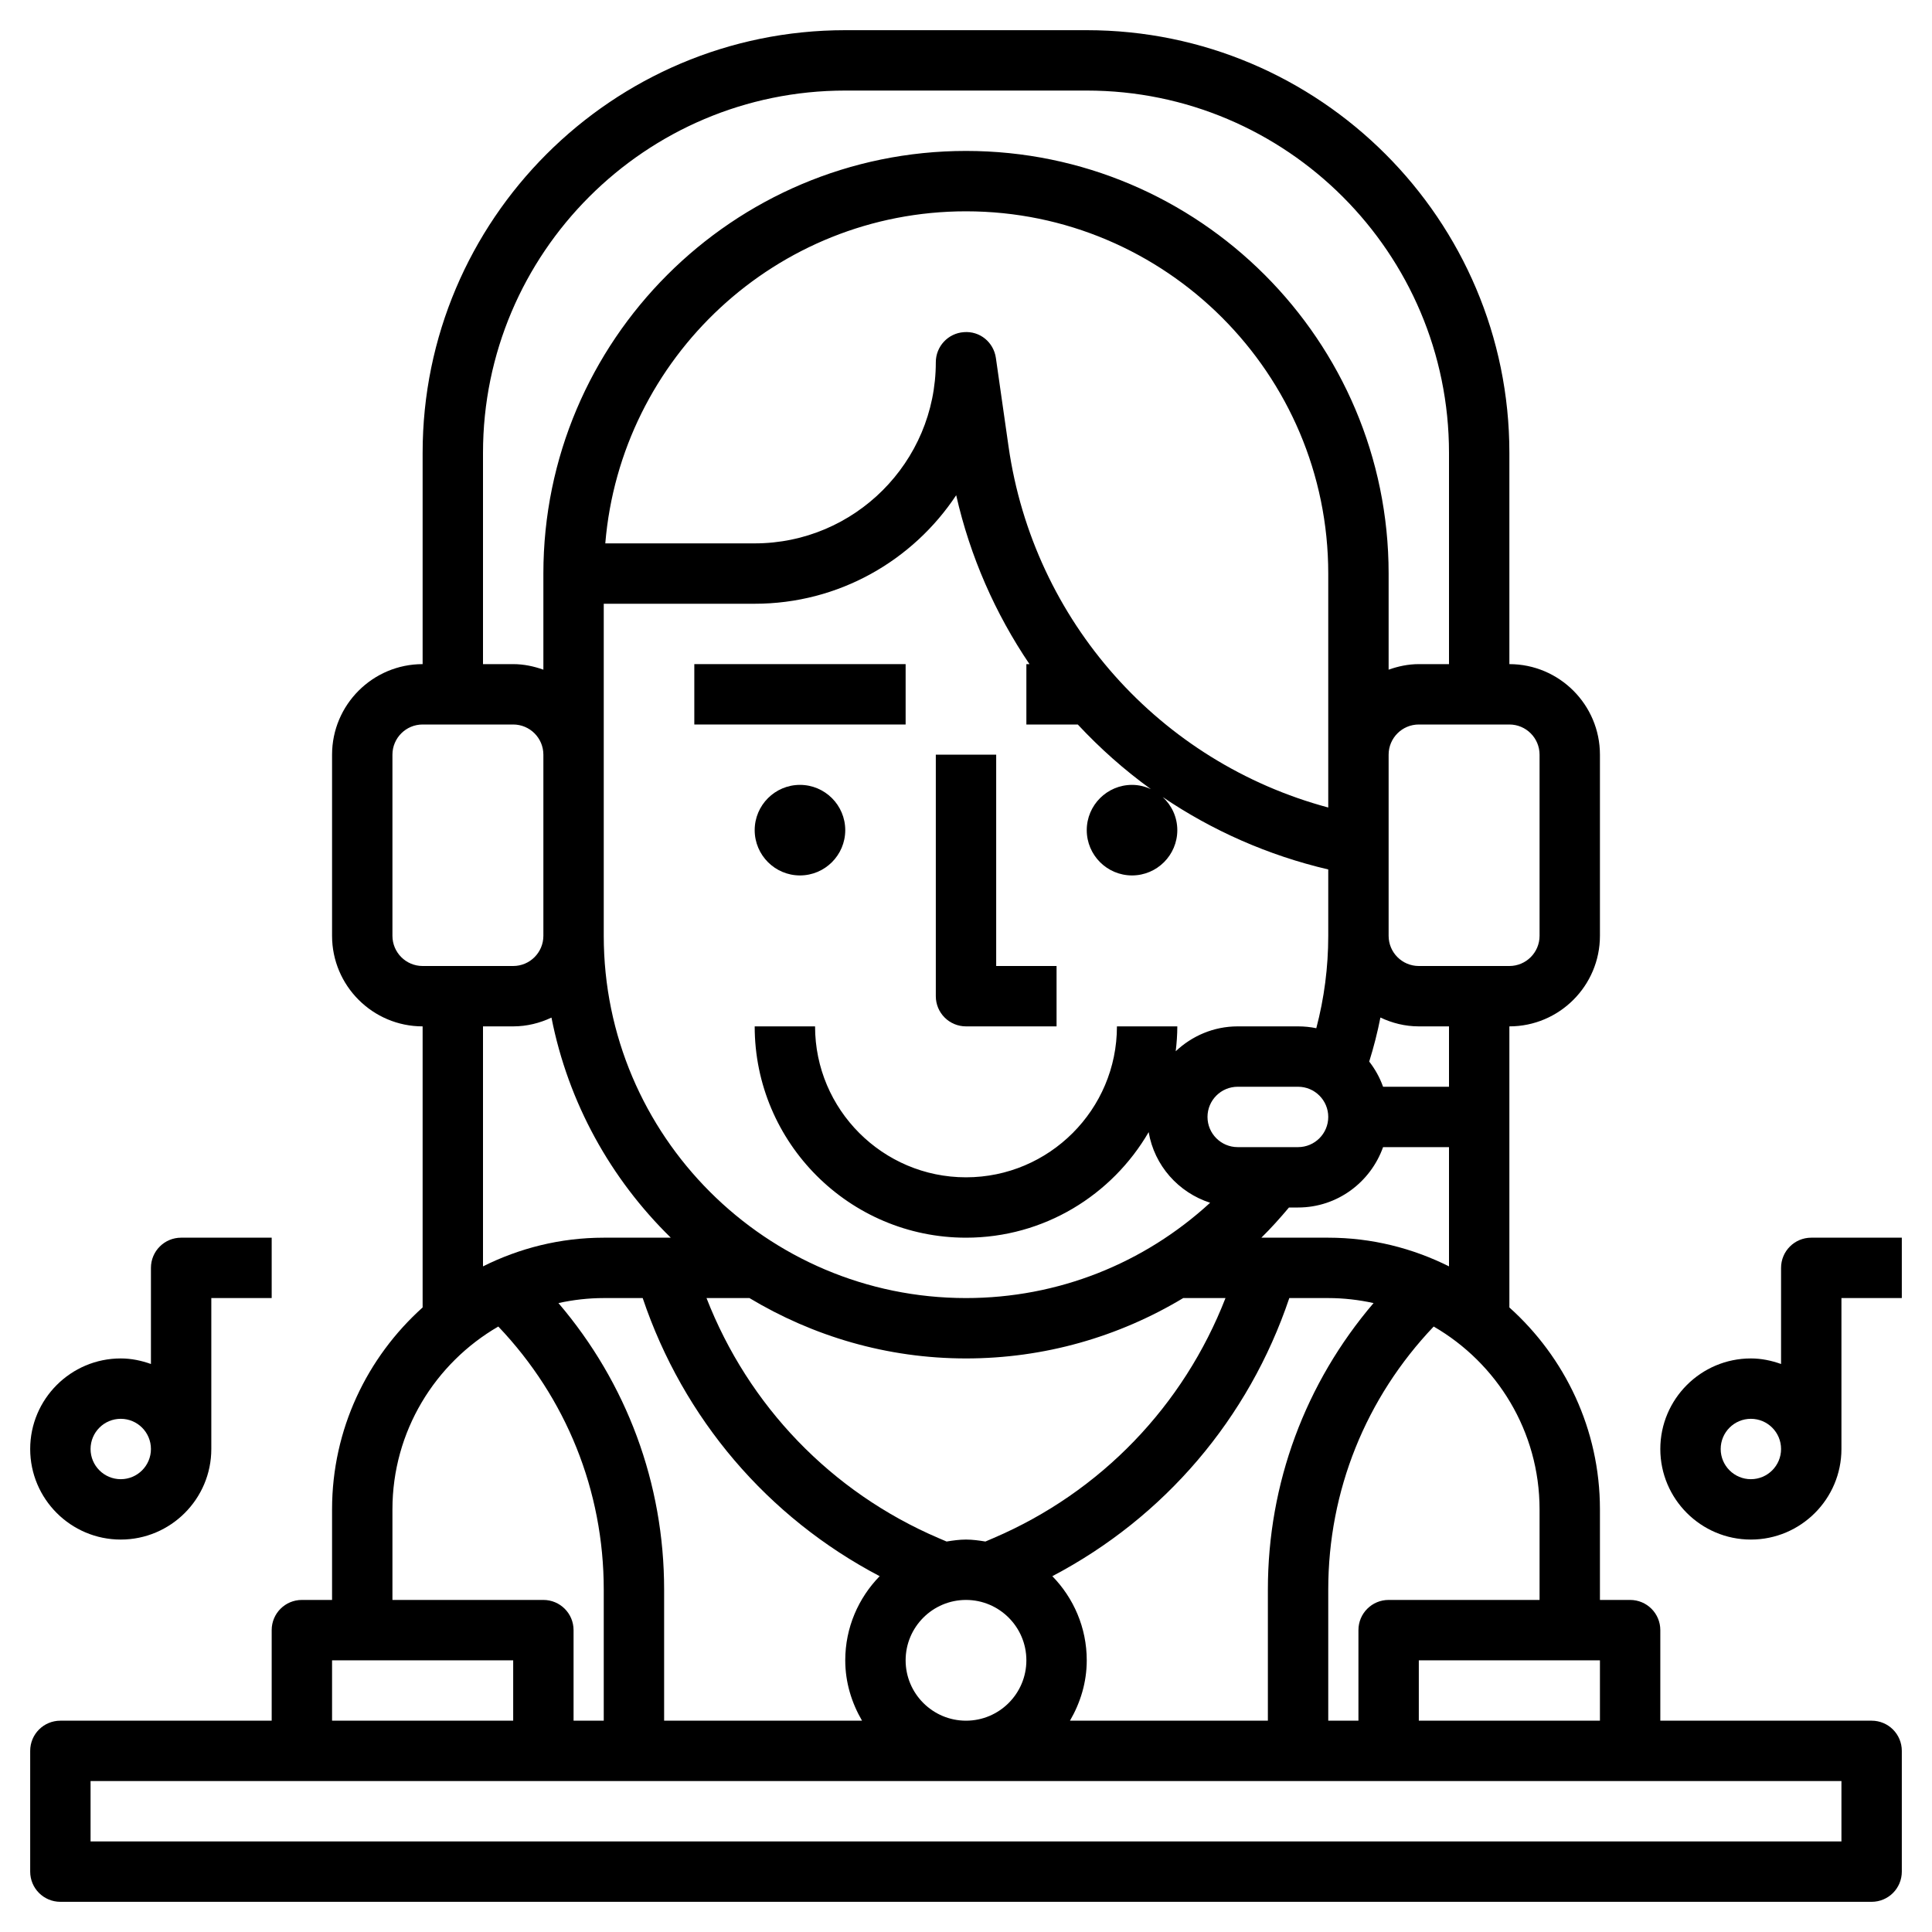 <svg id="Layer_3" enable-background="new 0 0 64 64" height="512" viewBox="0 0 64 64" width="512" xmlns="http://www.w3.org/2000/svg"><g><path d="m26.5 26c-.827 0-1.5.673-1.5 1.5s.673 1.5 1.5 1.5 1.5-.673 1.5-1.5-.673-1.5-1.5-1.5z"/><path d="m62 57h-7v-3c0-.553-.447-1-1-1h-1v-3c0-2.657-1.164-5.041-3-6.689v-6.311-3c1.654 0 3-1.346 3-3v-6c0-1.654-1.346-3-3-3v-7c0-7.72-6.28-14-14-14h-8c-7.72 0-14 6.28-14 14v7c-1.654 0-3 1.346-3 3v6c0 1.654 1.346 3 3 3v9.311c-1.836 1.649-3 4.033-3 6.689v3h-1c-.553 0-1 .447-1 1v3h-7c-.553 0-1 .447-1 1v4c0 .553.447 1 1 1h60c.553 0 1-.447 1-1v-4c0-.553-.447-1-1-1zm-15 0v-2h6v2zm4-7v3h-5c-.553 0-1 .447-1 1v3h-1v-4.343c0-3.274 1.244-6.351 3.493-8.714 2.093 1.212 3.507 3.47 3.507 6.057zm-8-12h-2c-.552 0-1-.448-1-1s.448-1 1-1h2c.552 0 1 .448 1 1s-.448 1-1 1zm1-13v1.75c-5.573-1.497-9.763-6.168-10.591-11.96l-.419-2.932c-.075-.519-.527-.899-1.062-.855-.523.037-.928.473-.928.997 0 3.309-2.691 6-6 6h-4.949c.511-6.15 5.669-11 11.949-11 6.617 0 12 5.383 12 12zm-24 0v-5h5c2.785 0 5.241-1.43 6.675-3.595.462 2.035 1.297 3.924 2.428 5.595h-.103v2h1.703c.736.789 1.544 1.509 2.423 2.142-.191-.089-.402-.142-.626-.142-.827 0-1.5.673-1.5 1.5s.673 1.5 1.5 1.5 1.5-.673 1.5-1.5c0-.434-.188-.823-.484-1.097 1.637 1.109 3.487 1.931 5.484 2.399v2.198c0 1.042-.134 2.067-.396 3.061-.195-.04-.397-.061-.604-.061h-2c-.796 0-1.515.317-2.053.824.032-.271.053-.545.053-.824h-2c0 2.757-2.243 5-5 5s-5-2.243-5-5h-2c0 3.859 3.141 7 7 7 2.583 0 4.838-1.41 6.051-3.497.189 1.109.986 2.001 2.036 2.34-2.195 2.016-5.045 3.157-8.087 3.157-6.617 0-12-5.383-12-12zm12 20c2.586 0 5.053-.712 7.196-2h1.4c-1.388 3.565-4.124 6.424-7.68 7.948l-.273.117c-.211-.034-.423-.065-.643-.065s-.432.031-.643.065l-.272-.116c-3.557-1.526-6.293-4.385-7.681-7.949h1.422c2.101 1.261 4.55 2 7.174 2zm-10.71-2c1.344 3.989 4.136 7.264 7.85 9.213-.703.721-1.14 1.703-1.14 2.787 0 .732.212 1.409.556 2h-6.556v-4.343c0-3.519-1.241-6.843-3.501-9.491.484-.106.985-.166 1.501-.166zm8.71 12c0-1.103.897-2 2-2s2 .897 2 2-.897 2-2 2-2-.897-2-2zm4.86-2.787c3.713-1.949 6.506-5.223 7.85-9.213h1.29c.516 0 1.017.06 1.501.166-2.26 2.648-3.501 5.972-3.501 9.491v4.343h-6.556c.344-.591.556-1.268.556-2 0-1.084-.437-2.066-1.14-2.787zm9.14-11.213h-2.216c.321-.315.622-.652.915-1h.301c1.302 0 2.402-.839 2.816-2h2.184v3.95c-1.207-.603-2.562-.95-4-.95zm4-5h-2.184c-.109-.305-.264-.584-.459-.834.15-.48.274-.967.371-1.459.387.183.816.293 1.272.293h1zm3-11v6c0 .552-.448 1-1 1h-3c-.552 0-1-.448-1-1v-6c0-.552.448-1 1-1h3c.552 0 1 .448 1 1zm-35-10c0-6.617 5.383-12 12-12h8c6.617 0 12 5.383 12 12v7h-1c-.352 0-.686.072-1 .184v-3.184c0-7.72-6.28-14-14-14s-14 6.28-14 14v3.184c-.314-.112-.648-.184-1-.184h-1zm-3 16v-6c0-.552.448-1 1-1h3c.552 0 1 .448 1 1v6c0 .552-.448 1-1 1h-3c-.552 0-1-.448-1-1zm3 3h1c.455 0 .882-.109 1.268-.291.557 2.828 1.968 5.35 3.953 7.291h-2.221c-1.438 0-2.793.347-4 .95zm-3 16c0-2.587 1.415-4.845 3.507-6.057 2.249 2.363 3.493 5.44 3.493 8.714v4.343h-1v-3c0-.553-.447-1-1-1h-5zm-2 5h6v2h-6zm50 6h-58v-2h58z"/><path d="m60 41c-.553 0-1 .447-1 1v3.184c-.314-.112-.648-.184-1-.184-1.654 0-3 1.346-3 3s1.346 3 3 3 3-1.346 3-3v-5h2v-2zm-2 8c-.552 0-1-.448-1-1s.448-1 1-1 1 .448 1 1-.448 1-1 1z"/><path d="m4 51c1.654 0 3-1.346 3-3v-5h2v-2h-3c-.553 0-1 .447-1 1v3.184c-.314-.112-.648-.184-1-.184-1.654 0-3 1.346-3 3s1.346 3 3 3zm0-4c.552 0 1 .448 1 1s-.448 1-1 1-1-.448-1-1 .448-1 1-1z"/><path d="m32 34h3v-2h-2v-7h-2v8c0 .553.447 1 1 1z"/><path d="m23 22h7v2h-7z"/></g></svg>